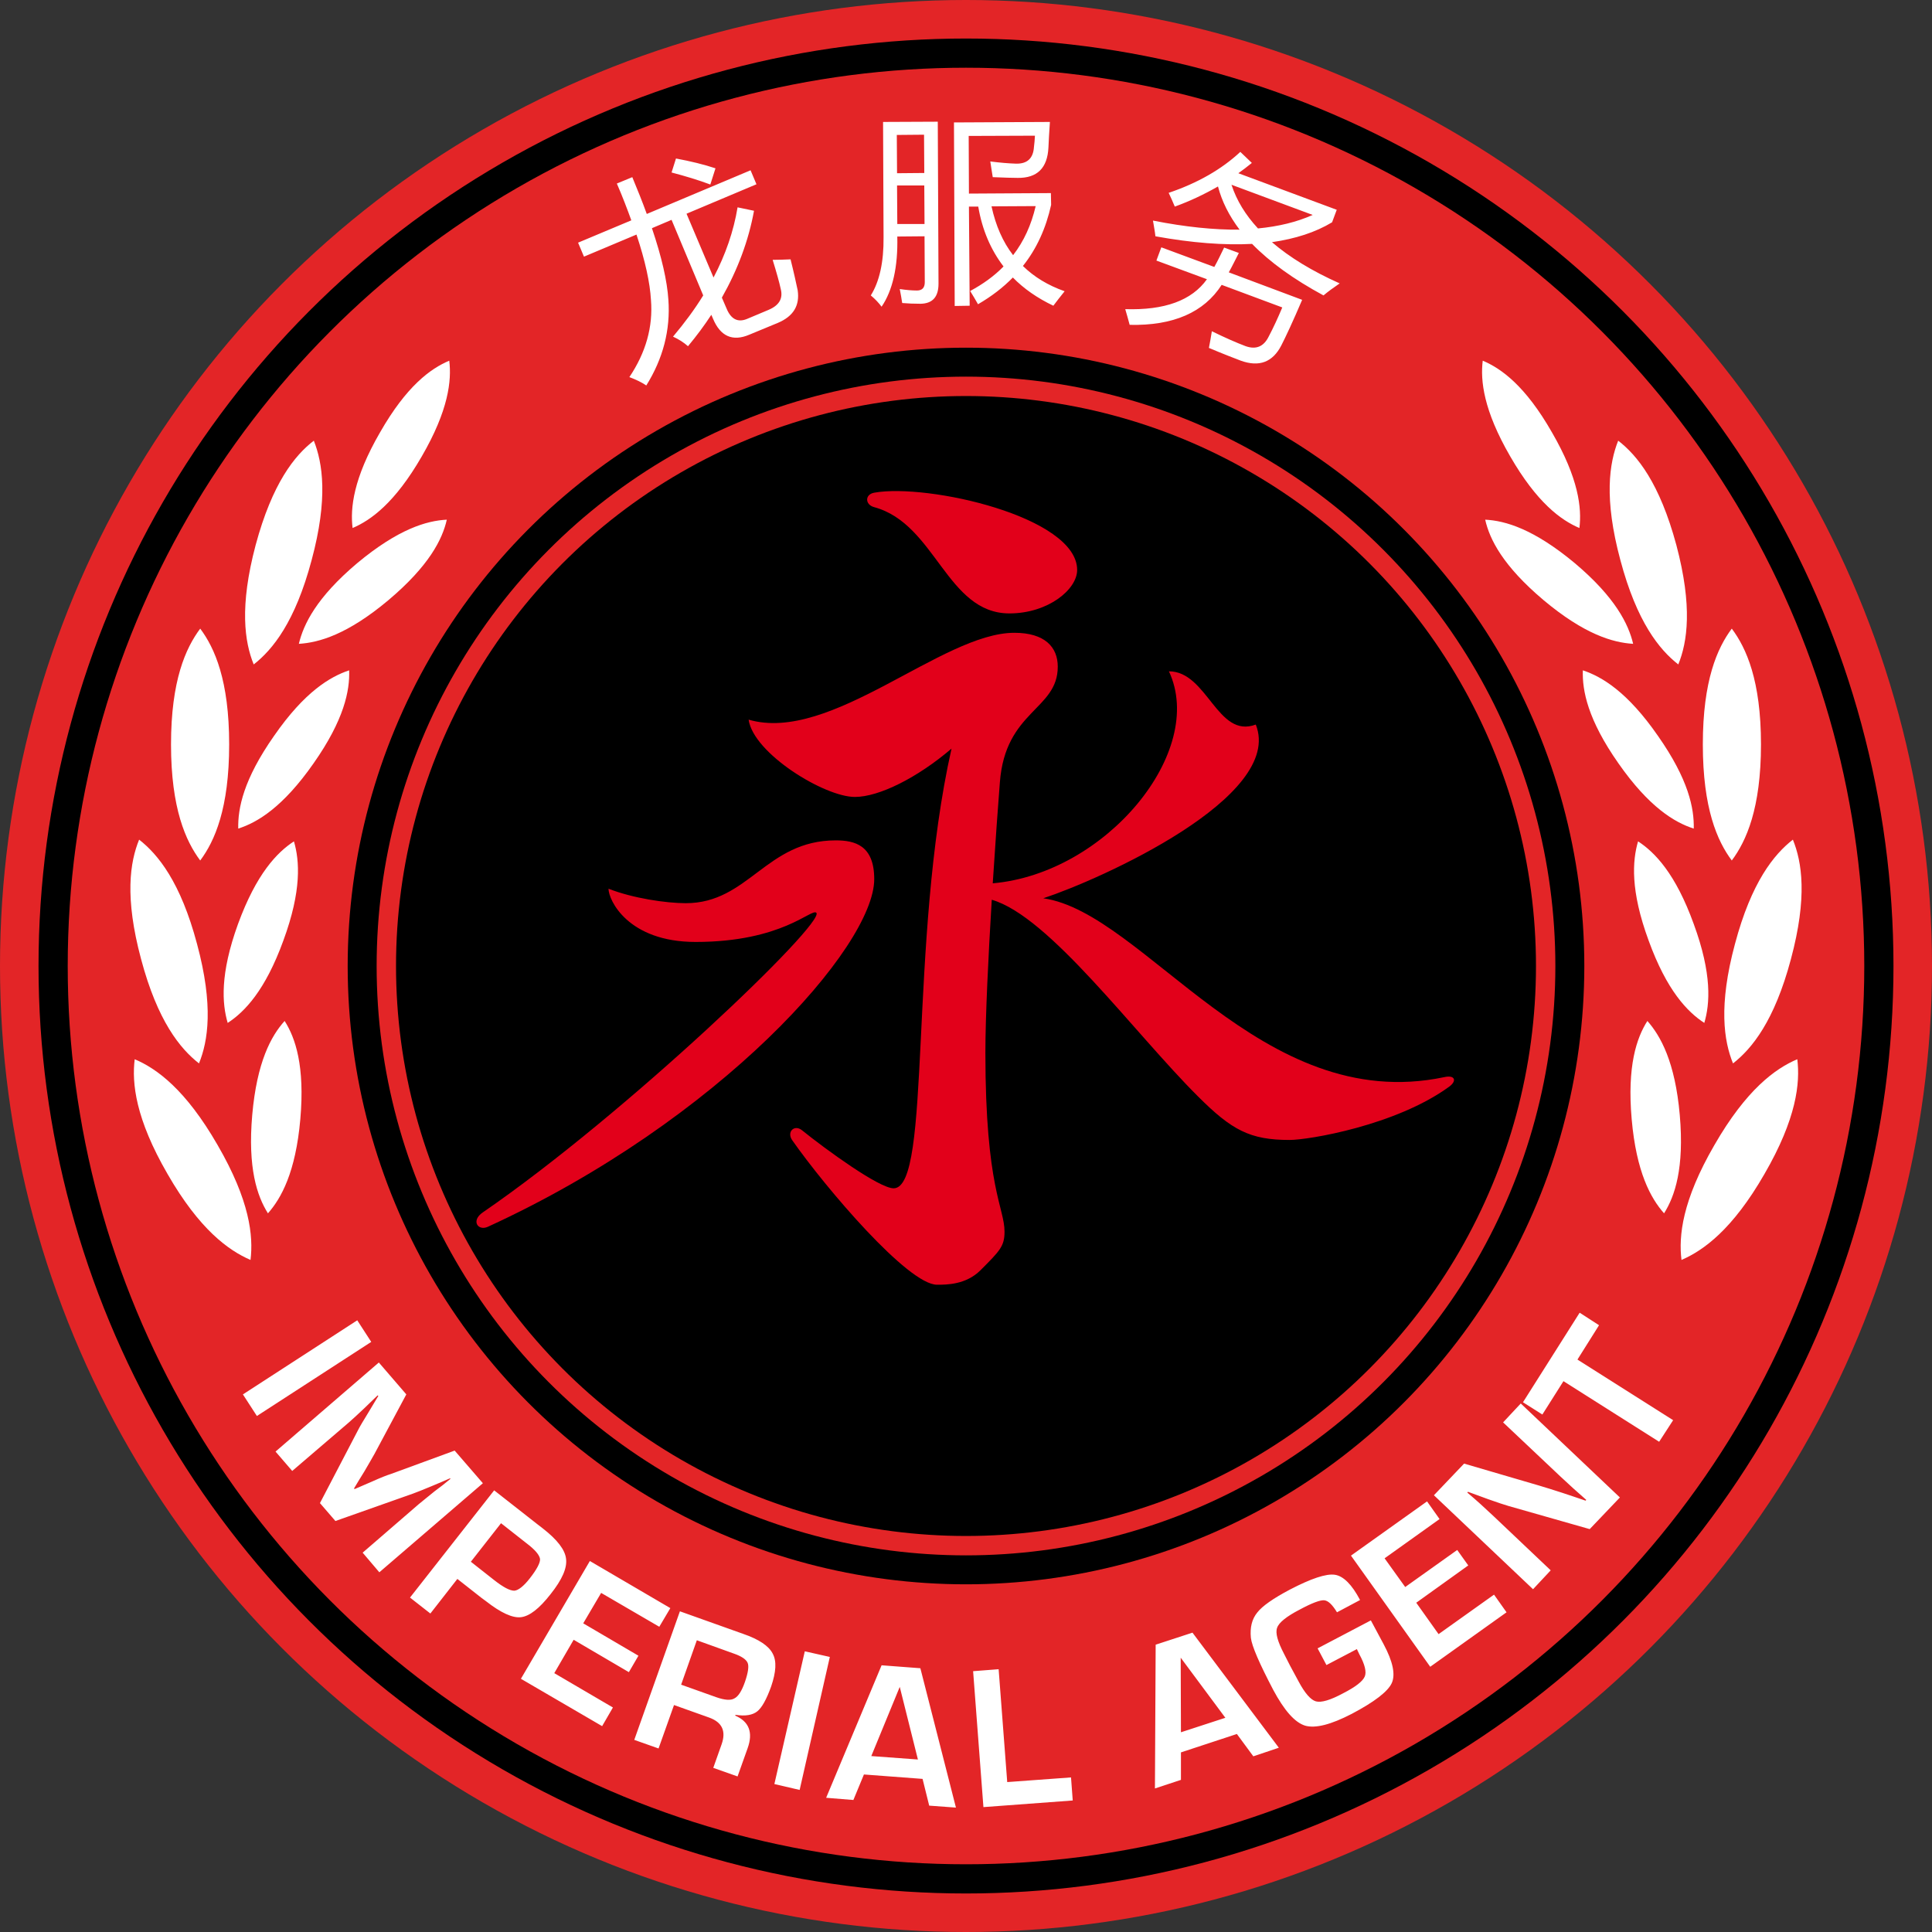 <?xml version="1.0" encoding="UTF-8" standalone="no"?>
<!-- Creator: CorelDRAW X7 -->

<svg
   xmlns:dc="http://purl.org/dc/elements/1.1/"
   xmlns:cc="http://creativecommons.org/ns#"
   xmlns:rdf="http://www.w3.org/1999/02/22-rdf-syntax-ns#"
   xmlns:svg="http://www.w3.org/2000/svg"
   xmlns="http://www.w3.org/2000/svg"
   xmlns:sodipodi="http://sodipodi.sourceforge.net/DTD/sodipodi-0.dtd"
   xmlns:inkscape="http://www.inkscape.org/namespaces/inkscape"
   xml:space="preserve"
   width="7.874in"
   height="7.874in"
   version="1.1"
   style="clip-rule:evenodd;fill-rule:evenodd;image-rendering:optimizeQuality;shape-rendering:geometricPrecision;text-rendering:geometricPrecision"
   viewBox="0 0 7874.001 7874.001"
   id="svg3657"
   inkscape:version="0.91 r13725"
   sodipodi:docname="Yu Jing - Hsien Warriors - [N3] [Vyo].svg"><rect x="0" y="0" width="7874.001" height="7874.001" fill="#333333" stroke="none"/><sodipodi:namedview
     pagecolor="#ffffff"
     bordercolor="#666666"
     borderopacity="1"
     objecttolerance="10"
     gridtolerance="10"
     guidetolerance="10"
     inkscape:pageopacity="0"
     inkscape:pageshadow="2"
     inkscape:window-width="640"
     inkscape:window-height="480"
     id="namedview3691"
     showgrid="false"
     inkscape:zoom="0.23838384"
     inkscape:cx="736.83001"
     inkscape:cy="849.33005"
     inkscape:window-x="0"
     inkscape:window-y="0"
     inkscape:window-maximized="0"
     inkscape:current-layer="svg3657" /><defs
     id="defs3659"><style
       type="text/css"
       id="style3661"><![CDATA[
    .fil3 {fill:none}
    .fil1 {fill:black}
    .fil5 {fill:#E2001A}
    .fil0 {fill:#E32527}
    .fil4 {fill:white}
    .fil2 {fill:white;fill-rule:nonzero}
   ]]></style></defs><g
     id="Layer_x0020_1"
     transform="translate(3937,-7063)"><circle
       class="fil0"
       cy="11000"
       r="3937"
       id="circle3665"
       cx="0"
       style="fill:#e32527" /><circle
       class="fil1"
       cy="11000"
       r="3780"
       id="circle3667"
       cx="0"
       style="fill:#000000" /><circle
       class="fil0"
       cy="11000"
       r="3661"
       id="circle3669"
       cx="0"
       style="fill:#e32527" /><circle
       class="fil1"
       cy="11000"
       r="2520"
       id="circle3671"
       cx="0"
       style="fill:#000000" /><circle
       class="fil0"
       cy="11000"
       r="2402"
       id="circle3673"
       cx="0"
       style="fill:#e32527" /><circle
       class="fil1"
       cy="11000"
       r="2323"
       id="circle3675"
       cx="0"
       style="fill:#000000" /><path
       class="fil2"
       d="m -1194,8435 c 47,-56 88,-111 123,-168 l -129,-308 -80,34 c 40,118 62,215 67,291 9,124 -22,241 -90,350 -19,-13 -42,-24 -69,-34 67,-100 97,-205 88,-315 -4,-69 -23,-158 -59,-266 l -214,90 -24,-57 217,-91 c -17,-47 -36,-97 -59,-150 l 63,-26 c 22,53 42,103 59,150 l 423,-178 24,57 -285,120 110,260 c 49,-93 82,-189 98,-286 l 67,14 c -22,121 -66,239 -131,354 l 19,44 c 18,44 46,58 83,43 l 88,-37 c 43,-18 60,-46 50,-85 -6,-28 -17,-67 -33,-119 24,0 48,-1 73,-2 14,56 23,98 29,126 9,62 -17,106 -81,133 l -116,48 c -68,29 -118,7 -148,-65 l -7,-16 c -28,43 -60,86 -95,128 -17,-15 -37,-28 -61,-39 z m -6,-669 18,-57 c 59,11 113,24 161,40 l -21,66 c -48,-18 -101,-34 -158,-49 z m 1151,-204 391,-2 c -3,44 -5,78 -6,104 -4,84 -46,125 -125,124 -21,0 -55,-1 -102,-3 -3,-21 -7,-42 -10,-64 39,5 74,8 105,9 45,1 70,-21 73,-68 2,-14 3,-29 4,-46 l -270,1 1,235 334,-2 1,48 c -21,95 -59,179 -115,249 46,45 102,79 170,103 -18,22 -33,42 -46,59 -65,-31 -120,-69 -165,-115 -40,41 -87,77 -142,109 -10,-18 -21,-36 -32,-54 52,-28 98,-61 136,-100 -52,-68 -87,-149 -103,-244 l -38,0 3,404 -61,1 -3,-748 z m -289,-2 223,-1 3,660 c 0,54 -24,81 -73,82 -27,0 -52,-1 -75,-3 -2,-16 -6,-35 -10,-57 27,4 50,6 70,6 21,0 32,-11 32,-34 l -1,-187 -111,1 c 3,124 -19,220 -64,286 -12,-16 -26,-31 -44,-46 35,-56 53,-135 52,-237 l -2,-470 z m 622,343 -180,1 c 17,78 46,145 88,199 44,-57 74,-123 92,-200 z m -564,73 111,0 -1,-157 -111,0 1,157 z m 109,-364 -111,1 1,156 111,-1 -1,-156 z m 1289,70 47,45 c -18,15 -37,29 -55,42 l 401,149 -19,51 c -68,41 -149,67 -245,81 72,62 164,118 276,168 -25,17 -47,33 -66,49 -122,-66 -219,-136 -291,-210 -114,6 -245,-4 -394,-31 -2,-19 -6,-40 -10,-64 131,26 249,38 353,37 -43,-57 -72,-115 -88,-176 -56,32 -115,60 -176,82 -9,-21 -17,-40 -25,-56 118,-40 216,-96 292,-167 z m -322,389 216,80 c 13,-23 26,-50 40,-79 l 60,22 c -15,29 -28,56 -41,79 l 299,112 c -38,89 -67,151 -85,186 -35,68 -90,89 -165,62 -29,-11 -73,-28 -130,-52 4,-20 8,-43 12,-68 55,27 101,47 138,61 43,15 74,1 94,-40 19,-36 37,-75 55,-118 l -247,-92 c -72,112 -197,167 -375,163 -6,-21 -11,-42 -18,-64 160,5 271,-35 333,-122 l -206,-76 20,-54 z m 617,-132 -331,-123 c 21,64 57,123 108,178 84,-8 158,-26 223,-55 z"
       id="path3677"
       inkscape:connector-curvature="0"
       style="fill:#ffffff;fill-rule:nonzero" /><circle
       class="fil3"
       cy="11000"
       r="3898"
       id="circle3679"
       cx="0"
       style="fill:none" /><circle
       class="fil3"
       cy="11000"
       r="3898"
       id="circle3681"
       cx="0"
       style="fill:none" /><path
       class="fil4"
       d="m -2500,9215 c 75,-32 173,-103 282,-292 109,-188 122,-309 112,-390 -76,32 -174,103 -282,292 -109,188 -122,309 -112,390 z m -416,2983 c 12,-98 -3,-242 -134,-468 -130,-226 -248,-312 -338,-350 -12,97 3,242 134,468 130,226 248,311 338,350 z m 139,-974 c 44,69 83,184 64,400 -19,217 -78,323 -132,384 -44,-70 -83,-184 -64,-401 19,-216 77,-322 132,-383 z m -349,173 c 37,-91 60,-235 -8,-487 -67,-252 -159,-365 -236,-425 -37,91 -60,234 8,487 67,252 159,365 236,425 z m 387,-905 c 23,79 32,200 -43,404 -74,204 -158,291 -227,336 -23,-78 -32,-199 42,-403 75,-205 159,-292 228,-337 z m -382,78 c 59,-79 118,-212 118,-473 0,-261 -59,-393 -118,-472 -59,79 -119,211 -119,472 0,261 60,394 119,473 z m 607,-775 c 3,82 -20,201 -145,379 -125,179 -229,241 -307,266 -2,-82 21,-200 146,-378 124,-179 228,-241 306,-267 z m -389,-24 c 77,-60 169,-173 236,-425 68,-252 45,-396 9,-487 -78,60 -169,173 -237,425 -67,252 -45,396 -8,487 z m 787,-590 c -18,80 -72,188 -238,328 -167,140 -283,173 -365,178 19,-80 72,-189 238,-329 167,-139 283,-173 365,-177 z"
       id="path3683"
       inkscape:connector-curvature="0"
       style="fill:#ffffff" /><path
       class="fil4"
       d="m 2500,9215 c -75,-32 -173,-103 -282,-292 -109,-188 -122,-309 -112,-390 76,32 174,103 282,292 109,188 122,309 112,390 z m 416,2983 c -12,-98 3,-242 134,-468 130,-226 248,-312 338,-350 12,97 -3,242 -134,468 -130,226 -248,311 -338,350 z m -139,-974 c -44,69 -83,184 -64,400 19,217 78,323 132,384 44,-70 83,-184 64,-401 -19,-216 -78,-322 -132,-383 z m 349,173 c -37,-91 -60,-235 8,-487 67,-252 159,-365 236,-425 37,91 60,234 -8,487 -67,252 -159,365 -236,425 z m -387,-905 c -23,79 -32,200 43,404 74,204 158,291 227,336 23,-78 32,-199 -43,-403 -74,-205 -158,-292 -227,-337 z m 382,78 c -59,-79 -118,-212 -118,-473 0,-261 59,-393 118,-472 59,79 119,211 119,472 0,261 -60,394 -119,473 z m -607,-775 c -3,82 20,201 145,379 125,179 229,241 307,266 2,-82 -21,-200 -146,-378 -124,-179 -228,-241 -306,-267 z m 389,-24 c -77,-60 -169,-173 -236,-425 -68,-252 -45,-396 -9,-487 78,60 169,173 237,425 67,252 45,396 8,487 z m -787,-590 c 18,80 72,188 238,328 167,140 283,173 365,178 -19,-80 -72,-189 -238,-329 -167,-139 -283,-173 -365,-177 z"
       id="path3685"
       inkscape:connector-curvature="0"
       style="fill:#ffffff" /><path
       class="fil2"
       d="m -2424,12532 -466,302 -57,-88 466,-302 57,88 z m 455,576 -422,363 -68,-80 229,-198 c 19,-15 40,-33 64,-52 l 33,-25 32,-26 -2,-2 -37,16 -38,16 c -33,14 -59,24 -75,30 l -317,112 -63,-73 155,-297 c 8,-16 22,-39 41,-70 l 21,-35 21,-35 -3,-2 -29,28 -29,28 c -23,22 -43,40 -60,55 l -230,197 -68,-79 421,-363 112,130 -130,243 c -10,17 -23,41 -41,71 l -21,34 -21,35 2,3 37,-16 37,-16 c 31,-14 56,-24 75,-30 l 259,-95 115,133 z m -297,466 343,-437 176,138 22,17 c 59,46 91,87 95,124 5,37 -16,85 -63,144 -46,59 -86,90 -121,94 -34,4 -82,-18 -142,-65 l -19,-14 -98,-77 -110,141 -83,-65 z m 248,-146 94,74 c 38,30 65,44 83,44 16,-1 38,-18 63,-50 29,-37 43,-64 42,-79 -2,-16 -20,-38 -56,-65 l -103,-81 -123,157 z m 531,127 -73,124 225,132 -39,67 -225,-132 -79,136 239,140 -44,76 -331,-193 281,-480 328,192 -45,76 -237,-138 z m 135,599 186,-524 258,92 c 64,22 104,49 120,80 17,31 14,75 -6,134 -19,53 -38,87 -57,102 -19,15 -48,20 -88,14 l -2,3 c 57,24 74,69 51,133 l -41,115 -99,-35 34,-96 c 19,-54 2,-90 -51,-109 l -143,-51 -63,177 -99,-35 z m 191,-225 143,51 c 34,12 59,14 74,5 16,-8 30,-30 43,-67 13,-38 17,-64 11,-78 -6,-14 -25,-27 -57,-38 l -150,-54 -64,181 z m 606,-113 -123,542 -103,-24 124,-541 102,23 z m 378,497 -239,-18 -43,104 -111,-9 226,-540 158,12 145,568 -109,-8 -27,-109 z m -19,-79 -74,-296 -116,282 190,14 z m 329,-368 35,460 260,-19 7,94 -364,27 -42,-554 104,-8 z m 971,264 -228,75 0,112 -106,35 3,-586 150,-49 352,469 -104,35 -67,-91 z m -47,-66 -182,-245 1,304 181,-59 z m 376,-283 217,-114 52,97 c 38,71 49,124 33,159 -16,34 -70,76 -163,125 -85,44 -148,60 -190,48 -42,-13 -85,-62 -130,-146 -56,-107 -87,-178 -91,-212 -4,-42 4,-76 26,-103 21,-27 66,-58 132,-93 88,-46 149,-66 184,-61 35,5 70,40 103,103 l -94,50 c -19,-31 -36,-48 -53,-49 -16,-1 -49,11 -99,38 -54,28 -85,53 -92,74 -8,21 2,56 28,106 l 25,49 34,63 c 26,49 50,76 71,82 22,6 59,-5 111,-33 51,-26 80,-49 88,-68 8,-18 1,-49 -22,-91 l -10,-21 -124,65 -36,-68 z m 273,-367 84,117 212,-151 45,63 -212,152 91,128 226,-161 51,72 -311,222 -323,-453 310,-221 51,72 -224,160 z m 555,-631 404,383 -123,129 -330,-94 c -17,-5 -45,-14 -84,-28 l -41,-15 -41,-15 -3,3 28,24 27,24 54,50 231,219 -72,77 -404,-383 123,-129 304,89 c 27,8 59,18 96,30 l 48,16 47,16 3,-3 -27,-24 -27,-24 -52,-48 -233,-220 72,-77 z m 231,-179 390,247 -57,88 -390,-247 -86,136 -79,-50 231,-365 79,51 -88,140 z"
       id="path3687"
       inkscape:connector-curvature="0"
       style="fill:#ffffff;fill-rule:nonzero" /><path
       class="fil5"
       d="m -886,9996 c 335,98 788,-354 1083,-354 125,0 177,59 177,138 0,177 -214,178 -236,472 -7,87 -18,241 -29,411 461,-40 872,-536 718,-864 157,0 197,276 354,217 118,295 -635,632 -866,708 413,59 886,886 1634,729 44,-10 53,15 20,39 -217,158 -573,217 -650,217 -162,0 -236,-40 -374,-178 -262,-261 -605,-733 -840,-801 -14,230 -26,476 -26,624 0,552 78,630 78,729 0,59 -19,78 -98,157 -59,59 -138,59 -177,59 -118,0 -453,-393 -591,-590 -22,-33 9,-64 40,-40 98,79 315,237 374,237 157,0 59,-1004 236,-1792 -138,118 -295,197 -394,197 -124,0 -413,-177 -433,-315 z m -571,689 c 99,39 235,59 315,59 256,0 327,-256 611,-256 78,0 157,20 157,158 0,275 -630,984 -1575,1417 -40,18 -70,-25 -20,-59 584,-401 1398,-1181 1359,-1221 -20,-19 -138,119 -492,119 -276,0 -355,-171 -355,-217 z M -374,9071 c 217,-39 827,98 827,315 0,79 -118,177 -276,177 -256,0 -300,-365 -551,-433 -38,-10 -39,-52 0,-59 z"
       id="path3689"
       inkscape:connector-curvature="0"
       style="fill:#e2001a" /></g></svg>